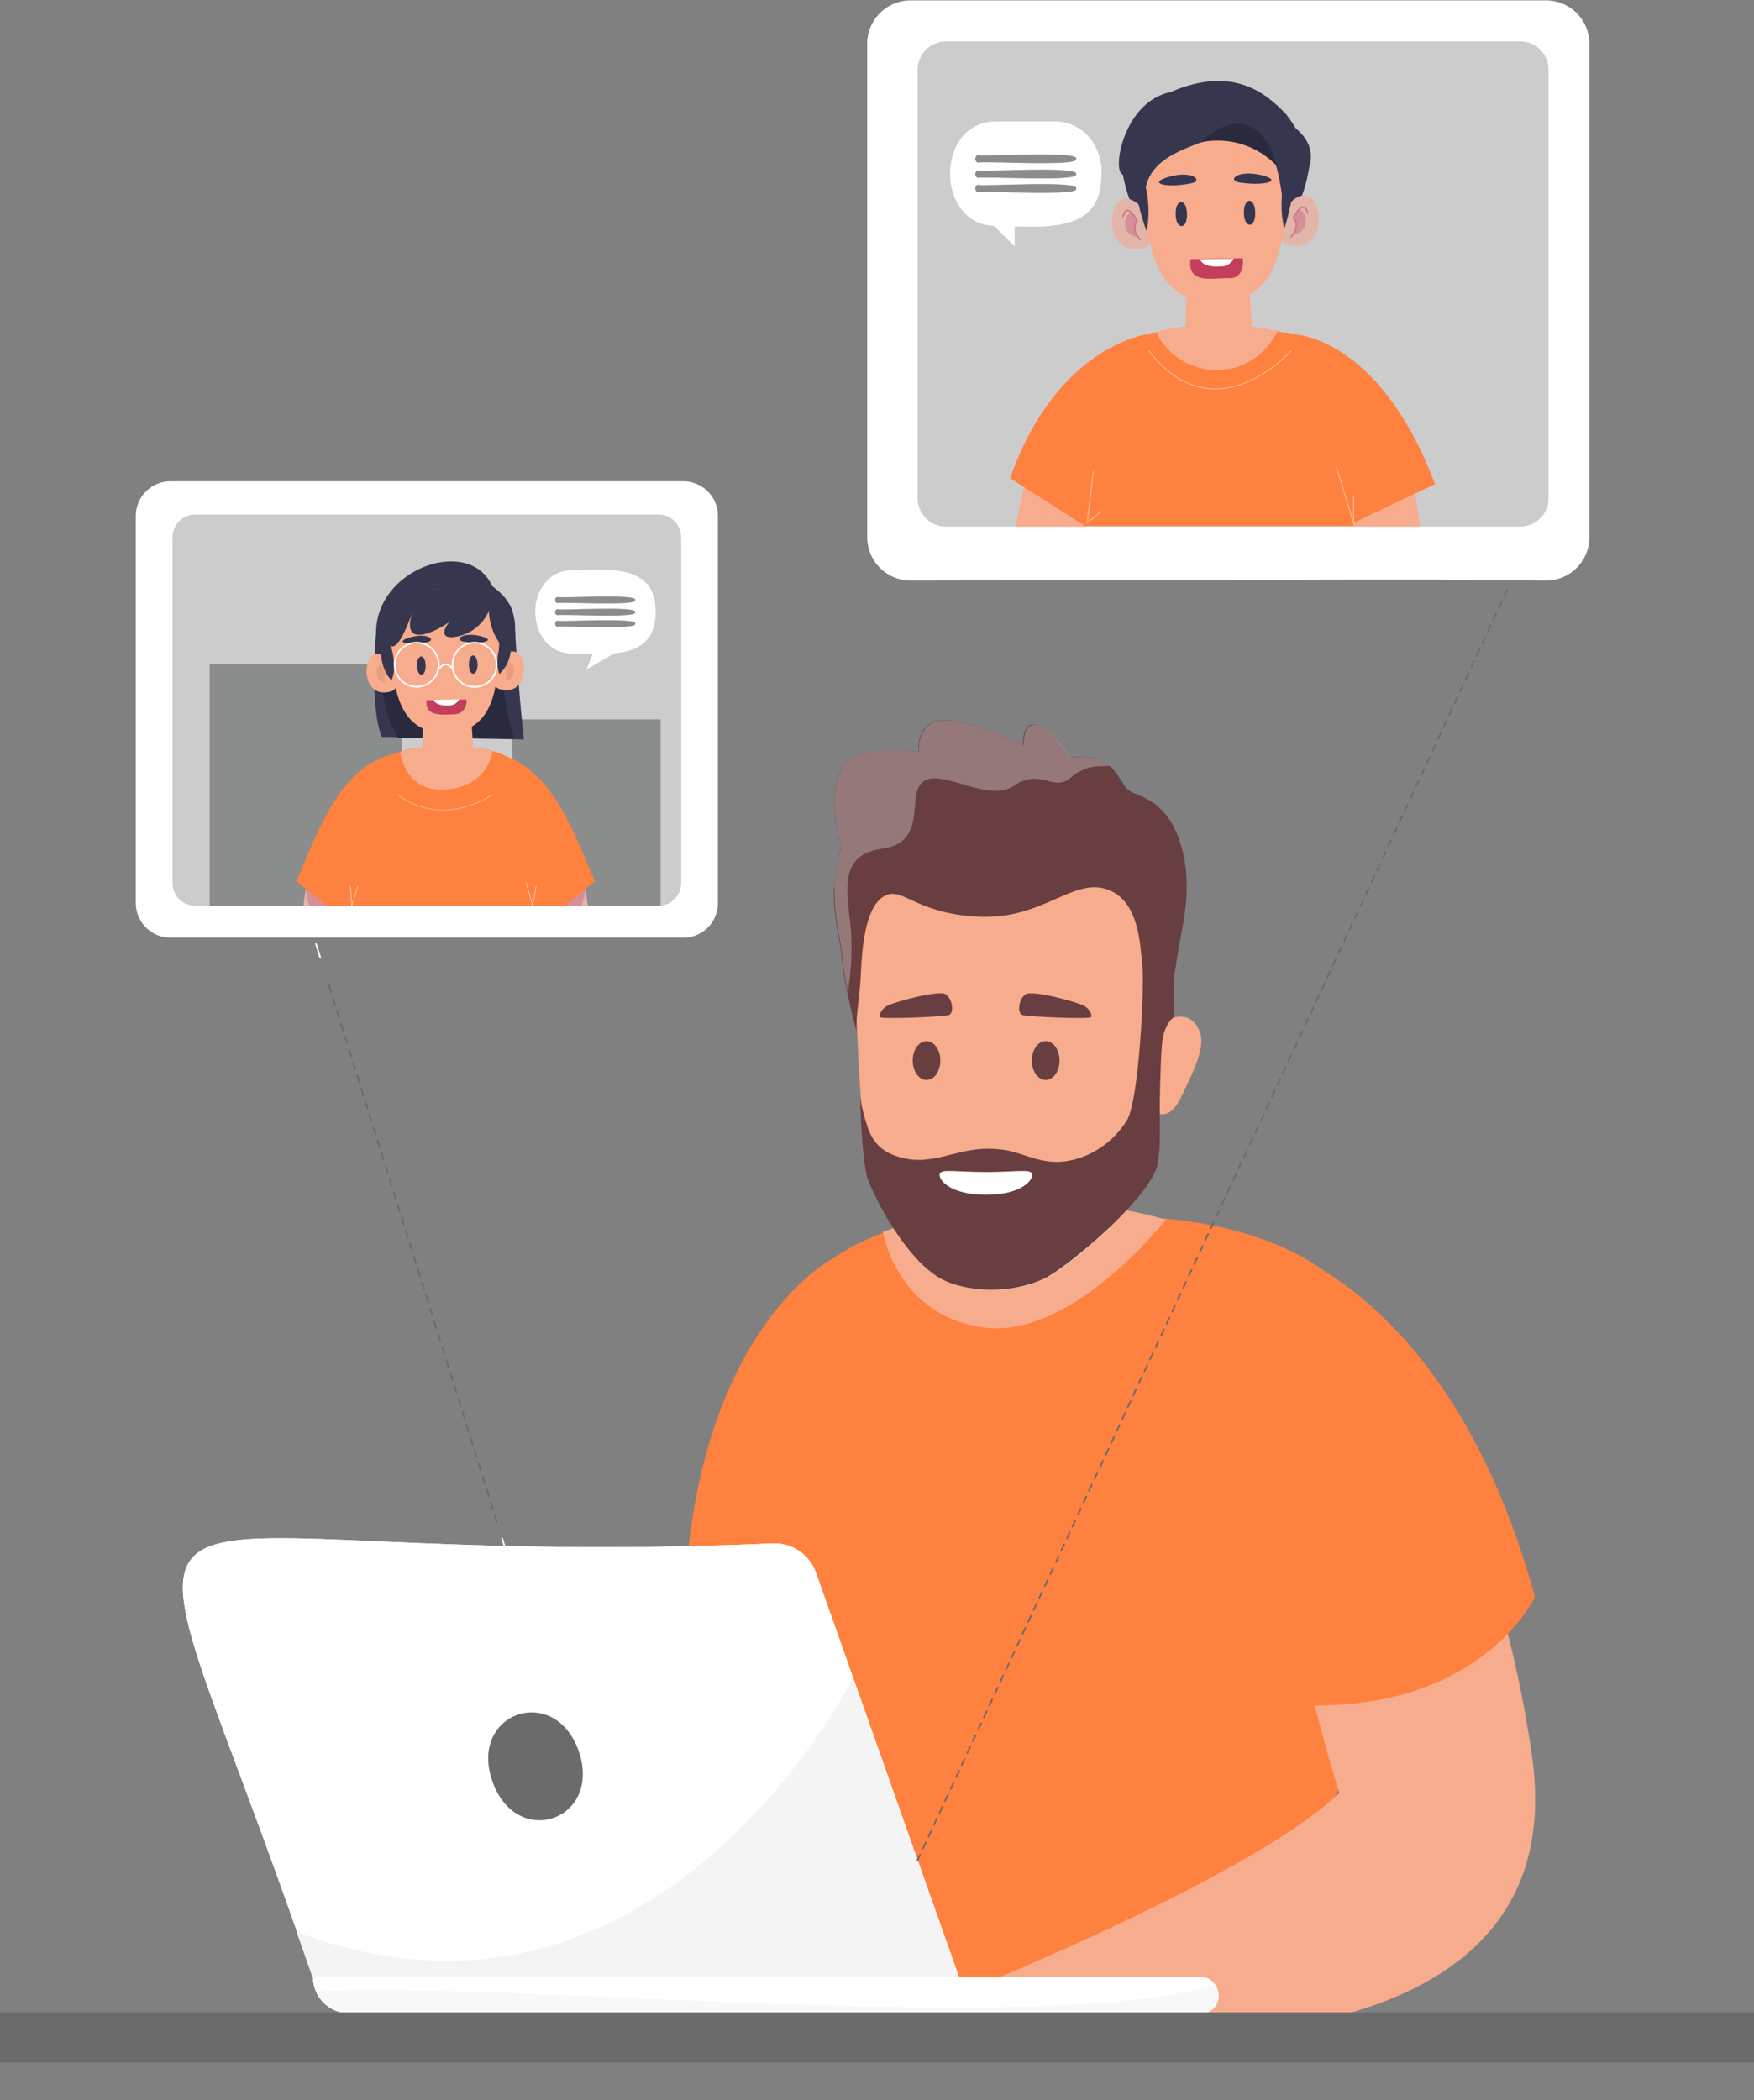 <svg xmlns="http://www.w3.org/2000/svg" width="1067" height="1277" viewBox="0 0 1067 1277" fill="none"><rect x="0" y="0" width="1067" height="1277" fill="#808080" stroke="none"/><path d="M433.9 937.299L359.568 1226.03L455.687 1226.2V929.559L433.9 937.299Z" fill="#E3B5AA"></path><path d="M506.181 765.524C506.181 765.524 433.558 802.941 418.521 943.671L455.559 952.993L506.181 765.524Z" fill="#FF8140"></path><path d="M671.975 651.606L675.521 747.521L561.033 751.755L561.93 663.751L671.975 651.606Z" fill="#E3B5AA"></path><path d="M659.202 740.38C659.202 740.38 849.473 722.206 851.439 865.887C853.703 1023.38 766.641 1220.81 761.984 1229.36L443.127 1236.63C473.244 1054.08 422.793 863.449 492.041 779.08C518.826 746.452 573.934 740.936 573.934 740.936L659.202 740.38Z" fill="#FF8140"></path><path d="M537.11 749.104C537.11 749.104 545.398 800.418 598.925 807.26C652.452 814.102 709.141 741.749 709.141 741.749C709.141 741.749 632.289 715.151 537.11 749.104Z" fill="#F7AC8D"></path><path d="M788.385 767.106C788.385 767.106 899.199 843.308 931.836 1066.91C964.474 1290.51 598.925 1232.4 598.925 1232.4L564.108 1220.47C564.108 1220.47 758.225 1144.4 814.742 1090.39C814.742 1090.39 736.865 844.591 788.385 767.106Z" fill="#F7AC8D"></path><path d="M746.012 748.937C746.012 748.937 875.989 761.369 933.784 971.089C933.784 971.089 901.299 1040.9 791.65 1036.92C774.71 1036.2 746.012 748.937 746.012 748.937Z" fill="#FF8140"></path><path d="M731.739 1224.19C731.739 1224.49 212.871 1224.19 212.187 1224.19C206.382 1224.14 200.829 1221.8 196.74 1217.68C192.651 1213.55 190.357 1207.98 190.357 1202.17C188.007 1196.09 183.01 1180.79 180.66 1174.67C66.429 848.696 50.366 957.012 471.151 938.496C476.678 938.497 482.069 940.212 486.583 943.405C491.096 946.599 494.51 951.113 496.356 956.328L521.304 1026.84C521.304 1026.84 583.289 1202.17 583.375 1202.17H730.287C743.231 1202.08 745.708 1222.74 731.739 1224.19Z" fill="white"></path><path opacity="0.6" d="M583.076 1202.25H190.058C187.965 1196.22 182.539 1180.87 180.361 1174.76C400.066 1257.63 518.74 1020.81 518.74 1020.81C518.74 1020.81 520.022 1024.45 520.876 1026.8L583.076 1202.25Z" fill="#EDEDED"></path><path opacity="0.6" d="M731.739 1224.19C731.269 1224.45 213.169 1224.19 212.187 1224.19C207.923 1224.18 203.754 1222.93 200.2 1220.57C196.645 1218.21 193.861 1214.86 192.194 1210.93C301.086 1204.01 639.508 1239.16 739.001 1206.66C740.23 1208.16 741.028 1209.98 741.31 1211.9C741.592 1213.83 741.348 1215.8 740.603 1217.59C739.858 1219.39 738.641 1220.96 737.08 1222.12C735.519 1223.28 733.674 1223.99 731.739 1224.19Z" fill="#F4F4F4"></path><path d="M583.161 1202.25H190.357" stroke="white" stroke-miterlimit="10"></path><path d="M352.135 1065.03C366.318 1106.98 314.072 1124.9 299.505 1083.12C284.938 1041.34 337.568 1023.21 352.135 1065.03Z" fill="#6B6B6B"></path><path d="M731.739 1224.19C731.739 1224.49 212.871 1224.19 212.187 1224.19C206.382 1224.14 200.829 1221.8 196.74 1217.68C192.651 1213.55 190.357 1207.98 190.357 1202.17C188.007 1196.09 183.01 1180.79 180.66 1174.67C66.429 848.696 50.366 957.012 471.151 938.496C476.678 938.497 482.069 940.212 486.583 943.405C491.096 946.599 494.51 951.113 496.356 956.328L521.304 1026.84C521.304 1026.84 583.289 1202.17 583.375 1202.17H730.287C743.231 1202.08 745.708 1222.74 731.739 1224.19Z" fill="white"></path><path opacity="0.6" d="M583.076 1202.25H190.058C187.965 1196.22 182.539 1180.87 180.361 1174.76C400.066 1257.63 518.74 1020.81 518.74 1020.81C518.74 1020.81 520.022 1024.45 520.876 1026.8L583.076 1202.25Z" fill="#EDEDED"></path><path opacity="0.6" d="M731.739 1224.19C731.269 1224.45 213.169 1224.19 212.187 1224.19C207.923 1224.18 203.754 1222.93 200.2 1220.57C196.645 1218.21 193.861 1214.86 192.194 1210.93C301.086 1204.01 639.508 1239.16 739.001 1206.66C740.23 1208.16 741.028 1209.98 741.31 1211.9C741.592 1213.83 741.348 1215.8 740.603 1217.59C739.858 1219.39 738.641 1220.96 737.08 1222.12C735.519 1223.28 733.674 1223.99 731.739 1224.19Z" fill="#F4F4F4"></path><path d="M352.135 1065.03C366.318 1106.98 314.072 1124.9 299.505 1083.12C284.938 1041.34 337.568 1023.21 352.135 1065.03Z" fill="#6B6B6B"></path><path d="M82.619 312.975V549.876C82.819 555.453 85.221 560.723 89.297 564.531C93.373 568.338 98.791 570.373 104.363 570.188H415.018C420.586 570.372 425.999 568.337 430.068 564.528C434.138 560.719 436.53 555.449 436.719 549.876V312.975C436.53 307.401 434.138 302.131 430.068 298.323C425.999 294.514 420.586 292.478 415.018 292.663H104.363C98.791 292.478 93.373 294.512 89.297 298.32C85.221 302.127 82.819 307.397 82.619 312.975Z" fill="white"></path><path d="M118.759 312.889H400.579C408.199 312.889 414.377 319.073 414.377 326.701V536.962C414.377 544.59 408.199 550.774 400.579 550.774H118.759C111.139 550.774 104.961 544.59 104.961 536.962V326.701C104.961 319.073 111.139 312.889 118.759 312.889Z" fill="#CCCCCC"></path><path d="M127.517 403.886H244.44V550.774H127.517V403.886Z" fill="#8B8C8C"></path><path d="M311.637 437.455H401.86V550.774H311.637V437.455Z" fill="#8B8C8C"></path><path d="M343.592 550.774H357.604L356.108 540.554L343.592 550.774Z" fill="#E3B5AA"></path><path d="M356.151 540.596L343.591 550.774H353.758C354.943 547.484 355.746 544.069 356.151 540.596Z" fill="#D78F97"></path><path d="M228.804 384.558C228.804 384.558 224.532 428.175 232.179 448.102L318.729 449.642C315.055 418.041 312.919 376.947 312.919 376.947L228.804 384.558Z" fill="#36364F"></path><path d="M303.692 388.621C303.905 402.176 308.391 442.672 313.432 449.086L241.834 448.573C241.834 448.573 229.317 426.679 233.29 406.068C237.263 385.456 303.563 381.223 303.692 388.621Z" fill="#2A2A3F"></path><path d="M210.991 500.913C211.717 512.93 213.297 539.057 213.981 550.774H325.051C324.068 522.38 336.671 465.806 299.761 456.698C290.534 453.148 268.576 454.902 258.58 454.517C246.183 454.556 234.288 459.418 225.407 468.076C216.526 476.734 211.356 488.51 210.991 500.913Z" fill="#FF8140"></path><path d="M271.566 480.046C297.54 477.95 299.633 456.698 299.633 456.698C284.767 452.122 252.642 453.576 243.5 456.997C243.5 457.04 245.593 482.184 271.566 480.046Z" fill="#F7AC8D"></path><path d="M287.629 455.757C285.792 474.7 255.888 472.862 256.914 453.362C257.213 445.708 257.768 431.981 258.024 424.37H285.664C286.133 433.649 287.714 446.392 287.629 455.757Z" fill="#F7AC8D"></path><path d="M228.804 386.568C230.001 442.159 312.065 440.619 313.432 386.012C313.432 374.124 312.278 365.786 299.377 356.378C285.578 325.376 227.053 345.859 228.804 386.568Z" fill="#36364F"></path><path d="M238.716 403.887C220.731 381.565 215.135 427.32 238.16 420.35C246.106 417.186 238.716 403.887 238.716 403.887Z" fill="#F7AC8D"></path><path d="M232.308 404.314C228.548 403.587 226.498 414.748 234.7 415.219C234.153 414.108 233.869 412.886 233.869 411.648C233.869 410.41 234.153 409.188 234.7 408.077L232.308 404.314Z" fill="#E79D7F"></path><path d="M302.837 402.647C319.925 379.683 327.273 425.182 304.033 419.11C295.959 416.245 302.837 402.647 302.837 402.647Z" fill="#F7AC8D"></path><path d="M309.245 402.86C312.962 401.962 315.482 413.038 307.28 413.85C307.787 412.72 308.028 411.488 307.983 410.25C307.939 409.011 307.61 407.8 307.024 406.709L309.245 402.86Z" fill="#E79D7F"></path><path d="M271.609 446.007C241.706 445.708 239.656 418.041 237.648 394.992C237.066 390.375 237.461 385.687 238.808 381.232C240.154 376.778 242.421 372.657 245.462 369.136C248.503 365.616 252.249 362.776 256.459 360.799C260.668 358.823 265.245 357.754 269.893 357.664C274.542 357.574 279.157 358.463 283.439 360.274C287.722 362.085 291.576 364.778 294.752 368.177C297.927 371.576 300.352 375.606 301.87 380.005C303.388 384.404 303.965 389.073 303.563 393.709C302.453 416.843 301.47 444.596 271.609 446.007Z" fill="#F7AC8D"></path><path d="M276.565 434.376C269.559 434.376 258.281 436.428 259.477 425.823L283.657 425.353C283.867 426.423 283.844 427.525 283.589 428.585C283.334 429.645 282.853 430.637 282.18 431.494C281.506 432.351 280.656 433.052 279.687 433.549C278.718 434.047 277.653 434.329 276.565 434.376Z" fill="#C33E5D"></path><path d="M282.417 390.203C294.934 391.956 302.324 389.048 291.602 386.654C280.879 384.259 275.924 389.305 282.417 390.203Z" fill="#36364F"></path><path d="M259.349 390.63C246.918 392.854 239.442 390.246 250.036 387.423C260.631 384.601 265.8 389.476 259.349 390.63Z" fill="#36364F"></path><path d="M272.806 428.902C269.516 429.287 264.646 428.432 263.749 425.567L279.342 425.268C278.736 426.454 277.79 427.434 276.626 428.081C275.462 428.729 274.132 429.014 272.806 428.902Z" fill="white"></path><path d="M297.412 371.516C295.436 376.025 292.259 379.903 288.227 382.724C284.196 385.545 279.466 387.201 274.557 387.509C270.584 387.509 267.978 385.242 273.19 378.358C263.364 385.157 242.816 394.65 251.446 370.49C251.446 370.49 242.902 397.301 237.391 392.512C231.88 387.723 240.381 365.401 256.914 360.013C273.446 354.625 292.841 356.592 297.412 371.516Z" fill="#36364F"></path><path d="M304.717 390.801C304.717 390.801 300.445 402.646 303.863 409.83C317.02 397.429 307.835 376.091 304.717 390.801Z" fill="#36364F"></path><path d="M238.587 395.847C238.587 395.847 241.535 406.709 238.074 413.85C226.027 399.482 234.4 379.812 238.587 395.847Z" fill="#36364F"></path><path d="M297.412 371.516C297.596 378.417 299.777 385.117 303.691 390.802C308.092 396.489 309.672 371.516 297.412 371.516Z" fill="#36364F"></path><path d="M258.922 404.742C259.135 412.097 253.753 412.182 253.667 404.742C253.582 397.301 258.836 397.387 258.922 404.742Z" fill="#36364F"></path><path d="M290.491 404.143C290.491 411.498 285.322 411.584 285.237 404.143C285.151 396.703 290.406 396.788 290.491 404.143Z" fill="#36364F"></path><path d="M300.359 457.809C302.794 478.506 316.849 524.475 324.026 550.774H343.591L361.875 535.893C349.145 506.986 335.859 464.865 300.359 457.809Z" fill="#FF8140"></path><path d="M198.517 550.774H184.505L186 540.554L198.517 550.774Z" fill="#E3B5AA"></path><path d="M185.786 540.596L198.303 550.774H188.179C186.974 547.49 186.171 544.073 185.786 540.596Z" fill="#D78F97"></path><path d="M241.749 457.809C239.314 478.506 225.301 524.475 218.125 550.774H198.602C194.715 547.609 184.077 538.972 180.361 535.893C193.006 506.986 206.249 464.865 241.749 457.809Z" fill="#FF8140"></path><path opacity="0.79" d="M299.633 483.082C299.633 483.082 270.542 504.463 241.578 483.082" stroke="white" stroke-width="0.25" stroke-miterlimit="10"></path><path d="M275.24 404.186C275.231 406.852 276.014 409.46 277.487 411.681C278.96 413.902 281.059 415.635 283.517 416.661C285.975 417.687 288.683 417.96 291.296 417.445C293.909 416.93 296.311 415.651 298.197 413.768C300.083 411.886 301.369 409.486 301.892 406.872C302.414 404.258 302.151 401.548 301.133 399.084C300.116 396.62 298.391 394.514 296.177 393.032C293.963 391.55 291.36 390.759 288.697 390.759C285.135 390.759 281.719 392.172 279.196 394.689C276.674 397.206 275.251 400.621 275.24 404.186Z" stroke="white" stroke-miterlimit="10"></path><path d="M253.496 417.613C246.088 417.613 240.082 411.601 240.082 404.186C240.082 396.77 246.088 390.759 253.496 390.759C260.905 390.759 266.91 396.77 266.91 404.186C266.91 411.601 260.905 417.613 253.496 417.613Z" stroke="white" stroke-miterlimit="10"></path><path d="M320.01 536.449L323.983 550.774L326.205 538.715" stroke="white" stroke-width="0.25" stroke-miterlimit="10"></path><path d="M213.212 539.014L213.981 550.774L217.655 539.014" stroke="white" stroke-width="0.25" stroke-miterlimit="10"></path><path d="M349.102 397.472C370.803 397.814 400.023 401.406 398.785 370.361C398.058 342.609 368.539 346.457 349.102 346.671C317.789 346.201 317.746 397.943 349.102 397.472Z" fill="white"></path><path d="M379.476 393.88L356.749 407.136L365.464 385.969L379.476 393.88Z" fill="white"></path><path d="M339.362 366.727C340.387 365.871 388.147 368.736 386.353 364.973C389.215 360.697 339.661 363.99 339.362 363.006C337.098 362.963 337.098 366.727 339.362 366.727Z" fill="#8B8C8C"></path><path d="M339.362 374.124C340.387 373.269 388.147 376.134 386.353 372.371C389.215 368.095 339.661 371.387 339.362 370.404C337.098 370.361 337.098 374.167 339.362 374.124Z" fill="#8B8C8C"></path><path d="M339.362 381.137C340.387 380.282 388.147 383.147 386.353 379.384C389.215 375.108 339.661 378.4 339.362 377.417C337.098 377.417 337.098 381.18 339.362 381.137Z" fill="#8B8C8C"></path><path d="M192.237 574.079L194.8 582.247" stroke="white" stroke-linecap="round" stroke-linejoin="round"></path><path d="M200.097 599.095L302.794 927.079" stroke="#6B6B6B" stroke-linecap="round" stroke-linejoin="round" stroke-dasharray="4.12 4.12"></path><path d="M305.443 935.503L308.006 943.671" stroke="white" stroke-linecap="round" stroke-linejoin="round"></path><path d="M275.497 407.136C275.497 407.136 271.225 400.081 266.953 407.136" stroke="white" stroke-miterlimit="10"></path><path d="M527.541 25.871V327.172C527.613 330.642 528.368 334.065 529.762 337.243C531.155 340.422 533.161 343.295 535.664 345.697C538.168 348.1 541.119 349.985 544.351 351.245C547.582 352.506 551.03 353.116 554.497 353.043L826.576 352.444H873.567L939.91 353.043C943.378 353.116 946.825 352.506 950.056 351.245C953.288 349.985 956.239 348.1 958.743 345.697C961.246 343.295 963.252 340.422 964.646 337.243C966.039 334.065 966.794 330.642 966.866 327.172V25.871C966.665 18.899 963.718 12.29 958.669 7.483C953.619 2.677 946.877 0.064 939.91 0.214H554.539C547.566 0.053 540.812 2.661 535.753 7.468C530.695 12.275 527.742 18.892 527.541 25.871Z" fill="white"></path><path d="M575.344 25.187H924.916C934.353 25.187 942.003 32.845 942.003 42.291V303.097C942.003 312.543 934.353 320.201 924.916 320.201H575.344C565.906 320.201 558.256 312.543 558.256 303.097V42.291C558.256 32.845 565.906 25.187 575.344 25.187Z" fill="#CCCCCC"></path><path d="M617.85 320.201H660.569V273.805L627.205 281.716C623.209 294.314 620.083 307.173 617.85 320.201Z" fill="#F7AC8D"></path><path d="M823.286 273.805V320.201H863.699C862.374 309.511 861.093 301.172 859.897 294.544L823.286 273.805Z" fill="#F7AC8D"></path><path d="M660.611 251.782C660.611 269.956 660.611 301.6 660.611 319.902H823.372V273.89C826.533 244.555 816.878 212.527 786.163 203.333C741.692 193.113 664.926 190.675 660.611 251.782Z" fill="#FF8140"></path><path d="M740.496 224.971C714.053 224.971 702.904 202.777 703.801 201.708C727.595 196.491 739.258 198.415 759.336 198.116C759.336 198.116 767.282 199.313 777.449 201.152C777.235 201.152 766.769 225.099 740.496 224.971Z" fill="#F7AC8D"></path><path d="M761.429 201.965C758.994 226.852 719.692 224.158 721.059 198.843C721.401 188.751 722.127 171.005 722.512 160.699L758.823 160.486C759.421 172.929 761.515 189.649 761.429 201.965Z" fill="#F7AC8D"></path><path d="M832.77 155.354L833.197 155.012L832.77 155.354Z" fill="#1B323D"></path><path d="M796.459 101.602C784.583 177.59 696.88 181.995 683.082 106.178C676.204 104.425 683.296 61.834 712.088 55.975C750.279 39.469 770.4 56.916 782.276 69.36C782.276 69.36 786.548 74.833 788.129 77.912C795.476 84.113 799.449 91.681 796.459 101.602Z" fill="#36364F"></path><path d="M697.136 129.013C673.683 99.721 665.866 159.588 696.367 150.693C706.961 146.502 697.136 129.013 697.136 129.013Z" fill="#E3B5AA"></path><path d="M688.678 129.611C683.765 128.628 681.031 143.338 691.839 143.937C691.103 142.478 690.72 140.867 690.72 139.233C690.72 137.599 691.103 135.988 691.839 134.529L688.678 129.611Z" fill="#D78F97"></path><path d="M693.719 145.69C687.268 139.062 691.754 134.273 691.754 134.273C691.754 134.273 685.559 122.085 683.21 131.536" stroke="#C87E84" stroke-miterlimit="10" stroke-linecap="round"></path><path d="M781.379 127.431C803.721 97.241 813.76 156.765 782.96 148.812C772.365 145.262 781.379 127.431 781.379 127.431Z" fill="#E3B5AA"></path><path d="M789.837 127.773C794.707 126.618 797.997 141.157 787.231 142.226C787.905 140.739 788.225 139.115 788.166 137.482C788.106 135.85 787.67 134.254 786.89 132.819L789.837 127.773Z" fill="#D78F97"></path><path d="M785.437 143.937C791.589 137.095 786.932 132.476 786.932 132.476C786.932 132.476 792.699 120.033 795.476 129.44" stroke="#C87E84" stroke-miterlimit="10" stroke-linecap="round"></path><path d="M740.326 184.432C700.981 184.005 698.333 147.657 695.684 117.339C694.946 111.281 695.486 105.135 697.27 99.299C699.054 93.463 702.041 88.067 706.039 83.46C710.037 78.852 714.956 75.135 720.478 72.55C726.001 69.964 732.004 68.568 738.1 68.451C744.196 68.333 750.248 69.498 755.866 71.869C761.484 74.24 766.542 77.765 770.714 82.215C774.885 86.666 778.078 91.943 780.084 97.706C782.09 103.469 782.866 109.589 782.362 115.671C780.866 146.075 779.585 182.508 740.326 184.432Z" fill="#F7AC8D"></path><path d="M722.084 130.167C722.383 139.832 715.292 139.96 715.164 130.167C715.035 120.375 721.999 120.503 722.084 130.167Z" fill="#36364F"></path><path d="M763.607 129.398C763.864 139.019 756.772 139.19 756.687 129.398C756.602 119.605 763.479 119.733 763.607 129.398Z" fill="#36364F"></path><path d="M748.485 169.124C738.788 168.653 722.084 173.699 724.22 157.621L756.004 157.022C756.815 162.41 754.936 169.081 748.485 169.124Z" fill="#C33E5D"></path><path d="M754.551 111.053C770.998 113.319 780.738 109.513 766.64 106.349C752.543 103.185 746.007 109.855 754.551 111.053Z" fill="#36364F"></path><path d="M724.05 111.609C707.688 114.559 697.82 111.095 711.789 107.332C725.758 103.569 732.593 110.112 724.05 111.609Z" fill="#36364F"></path><path d="M741.949 161.982C737.677 162.495 731.227 161.426 730.03 157.706L750.536 157.321C749.707 158.846 748.456 160.097 746.932 160.924C745.408 161.751 743.677 162.119 741.949 161.982Z" fill="white"></path><path d="M781.208 127.43C778.26 113.276 778.26 71.84 744.341 81.504C720.76 90.869 692.138 96.086 696.88 126.789C696.88 126.789 684.534 105.408 690.899 93.306C697.264 81.205 705.851 64.399 718.71 60.636C731.568 56.873 776.338 74.149 776.338 74.149C784.101 90.802 785.823 109.643 781.208 127.43Z" fill="#36364F"></path><path d="M776.851 101.047C770.997 94.841 763.647 90.248 755.507 87.709C747.367 85.171 738.711 84.771 730.372 86.55C730.372 86.55 762.497 52.939 776.851 101.047Z" fill="#2A2A3F"></path><path d="M695.94 109.898C698.941 119.853 699.498 130.385 697.563 140.601C697.435 141.328 684.406 103.142 695.94 109.898Z" fill="#36364F"></path><path d="M781.678 108.273C779.05 118.349 778.889 128.911 781.208 139.062C781.379 139.746 792.913 101.047 781.678 108.273Z" fill="#36364F"></path><path d="M786.163 203.162C786.163 203.162 838.452 203.162 872.969 294.373L823.372 317.892C823.372 317.892 788.983 223.645 786.163 203.162Z" fill="#FF8140"></path><path d="M698.418 203.162C698.418 203.162 643.139 209.491 614.474 290.824L660.569 320.202C660.569 320.202 695.769 223.645 698.418 203.162Z" fill="#FF8140"></path><path opacity="0.5" d="M785.437 213.297C785.437 213.297 739.386 265.466 698.845 213.297" stroke="white" stroke-width="0.5" stroke-miterlimit="10"></path><path opacity="0.5" d="M812.948 283.854L823.372 317.892L823.415 301.942" stroke="white" stroke-width="0.5" stroke-miterlimit="10"></path><path opacity="0.5" d="M665.097 286.591L661.38 317.892L670.223 310.879" stroke="white" stroke-width="0.5" stroke-miterlimit="10"></path><path d="M606.614 137.437C630.366 137.437 668.984 143.637 669.882 108.786C672.146 90.997 660.056 73.636 641.26 73.807H606.614C568.381 73.208 568.381 137.993 606.614 137.437Z" fill="white"></path><path d="M617.251 134.101V149.795L596.148 128.97L617.251 134.101Z" fill="white"></path><path d="M595.379 98.908C596.447 97.796 656.766 101.431 654.588 96.813C658.176 91.211 596.062 95.53 595.379 94.247C592.602 94.204 592.602 98.951 595.379 98.908Z" fill="#8B8C8C"></path><path d="M595.379 108.188C596.447 107.076 656.766 110.711 654.588 106.092C658.176 100.49 596.062 104.809 595.379 103.527C592.602 103.484 592.602 108.23 595.379 108.188Z" fill="#8B8C8C"></path><path d="M595.379 116.954C596.447 115.885 656.766 119.477 654.588 114.859C658.176 109.257 596.062 113.618 595.379 112.336C592.602 112.293 592.602 116.997 595.379 116.954Z" fill="#8B8C8C"></path><path d="M558.085 1131.35L916.799 358.858" stroke="#6B6B6B" stroke-linecap="round" stroke-linejoin="round" stroke-dasharray="4 4"></path><path d="M703.545 624.472C710.126 618.567 724.482 612.602 730.063 627.906C732.847 635.559 727.568 648.248 722.481 658.865C717.395 669.482 714.49 677.604 706.607 677.616C698.724 677.629 695.867 673.158 695.867 673.158L703.545 624.472Z" fill="#F7AC8D"></path><path d="M546.981 751.73C553.333 760.901 560.698 769.421 568.533 775.024C571.354 777.086 574.434 778.767 577.694 780.025C599.281 788.051 622.292 783.966 635.551 777.7C642.108 774.602 658.248 762.443 673.315 748.44L675.002 746.849C674.077 746.2 673.284 745.383 672.664 744.439C671.747 743.023 671.246 741.378 671.218 739.691C671.212 739.619 671.212 739.546 671.218 739.474V685.896H562.313V739.474C562.324 739.675 562.324 739.876 562.313 740.076C562.282 740.808 562.144 741.53 561.904 742.222C561.788 742.608 561.647 742.986 561.482 743.354C561.409 743.523 561.325 743.692 561.241 743.86L561.096 744.102C561.047 744.198 560.991 744.291 560.927 744.379L560.746 744.656C559.637 746.287 558.031 747.517 556.166 748.163L554.466 748.838L546.981 751.73Z" fill="#FCD1C8"></path><path d="M616.759 684.521H671.205V739.438C661.056 751.742 642.699 769.782 611.323 771.409C587.566 772.614 565.267 752.898 560.698 744.607C561.818 742.878 562.377 740.846 562.301 738.787V684.558L616.759 684.521Z" fill="#EFAFAF"></path><path d="M519.125 547.792C519.125 547.792 522.283 491.225 611.13 491.225C699.977 491.225 703.135 547.792 703.135 547.792C703.135 547.792 710.367 672.398 693.348 708.298C676.328 744.198 633.019 776.988 599.619 776.988C566.218 776.988 534.276 724.82 527.647 699.645C521.017 674.471 519.125 547.792 519.125 547.792Z" fill="#F7AC8D"></path><path d="M507.675 539.537C507.675 539.163 507.675 538.802 507.675 538.452C507.735 537.247 507.807 536.103 507.904 534.982C508 533.861 508.109 532.764 508.229 531.704C508.458 529.872 508.711 528.161 508.988 526.594C509.061 526.209 509.133 525.835 509.193 525.462C509.41 524.329 509.627 523.292 509.844 522.328C509.916 521.979 510.001 521.641 510.074 521.316C510.7 518.677 511.279 516.785 511.616 515.773C511.701 515.556 511.749 515.387 511.797 515.266L511.905 514.953C511.905 514.953 506.746 500.492 507.53 485.368C507.59 484.308 507.662 483.247 507.783 482.199C507.783 481.825 507.868 481.464 507.916 481.09C507.911 481.01 507.911 480.929 507.916 480.849L507.988 480.319C508.108 479.515 508.253 478.712 508.422 477.909C508.422 477.668 508.518 477.415 508.579 477.173C508.639 476.932 508.578 476.92 508.663 476.788L508.916 475.764C509.02 475.314 509.141 474.868 509.278 474.426C509.435 473.92 509.591 473.414 509.772 472.92C509.953 472.425 510.122 471.919 510.327 471.425C510.532 470.931 510.616 470.69 510.785 470.329C510.881 470.088 511.002 469.834 511.11 469.593C511.219 469.352 511.447 468.894 511.628 468.533C511.809 468.171 512.086 467.677 512.327 467.244C512.568 466.81 512.978 466.147 513.34 465.617C513.702 465.086 513.87 464.833 514.148 464.412C514.434 463.983 514.757 463.58 515.112 463.206C515.329 462.978 515.558 462.761 515.799 462.544C516.04 462.327 516.293 462.122 516.546 461.929C516.796 461.726 517.058 461.537 517.329 461.363C517.453 461.271 517.582 461.187 517.715 461.11C517.838 461.021 517.967 460.94 518.101 460.869C518.294 460.748 518.499 460.628 518.716 460.519C519.775 459.956 520.875 459.473 522.007 459.073L522.79 458.808L524.381 458.326C525.02 458.145 525.683 457.988 526.358 457.832L528.407 457.422C528.998 457.314 529.612 457.217 530.203 457.133L532.035 456.892L533.324 456.747L534.337 456.651C534.827 456.603 535.322 456.566 535.82 456.542L538.098 456.398L541.316 456.289C542.835 456.289 544.33 456.289 545.74 456.289H547.054L550.67 456.422L551.875 456.494L555.599 456.771L557.13 456.916L557.95 457H558.251H558.637C558.605 456.406 558.605 455.811 558.637 455.217C558.637 455.024 558.637 454.807 558.637 454.566C558.637 454.325 558.637 454.096 558.637 453.843C558.637 453.59 558.637 453.289 558.709 452.999C558.782 452.71 558.818 452.132 558.891 451.662C558.891 451.433 558.962 451.204 559.011 450.963C559.119 450.372 559.264 449.758 559.445 449.107C559.805 447.738 560.331 446.419 561.012 445.178C561.278 444.688 561.571 444.213 561.892 443.756C562.58 442.792 563.39 441.922 564.302 441.165C564.776 440.772 565.279 440.418 565.809 440.105C565.987 439.989 566.172 439.884 566.363 439.792L566.797 439.563L567.316 439.322L567.81 439.117C568.027 439.02 568.268 438.936 568.509 438.852C568.75 438.767 569.184 438.635 569.546 438.55C569.907 438.466 570.281 438.369 570.666 438.297C571.462 438.14 572.267 438.039 573.077 437.996C574.148 437.918 575.225 437.918 576.296 437.996C577.501 438.08 578.707 438.213 579.912 438.382C580.503 438.466 581.117 438.55 581.708 438.659L582.576 438.803L583.443 438.96C583.817 439.02 584.19 439.093 584.552 439.177C585.444 439.346 586.336 439.55 587.24 439.767C587.819 439.888 588.446 440.033 588.988 440.189C589.53 440.346 590.278 440.515 590.917 440.695L592.978 441.274C593.388 441.382 593.785 441.503 594.183 441.635L597.052 442.527C597.703 442.744 598.342 442.949 598.98 443.178L600.789 443.804C601.994 444.226 603.199 444.66 604.308 445.094L606.008 445.745L607.647 446.395L609.178 447.01L610.744 447.661L612.239 448.287L613.662 448.902L614.987 449.48L616.193 450.047L617.881 450.818L618.869 451.276L619.327 451.493L620.134 451.879L620.822 452.204L622.304 452.939V452.493C622.304 452.337 622.304 452.144 622.304 451.915C622.304 451.686 622.304 451.601 622.304 451.421C622.304 451.24 622.304 451.168 622.304 451.035C622.304 450.902 622.304 450.77 622.304 450.625C622.304 450.191 622.376 449.721 622.437 449.227L622.509 448.673C622.509 448.348 622.618 448.01 622.678 447.661C622.738 447.311 622.786 447.167 622.835 446.914C622.883 446.661 622.967 446.395 623.039 446.13C623.112 445.865 623.208 445.564 623.305 445.275C623.401 444.985 623.461 444.829 623.558 444.6C623.759 444.119 623.993 443.652 624.257 443.202C624.39 442.985 624.534 442.78 624.678 442.587C624.823 442.394 624.992 442.19 625.161 442.009L625.522 441.659C625.718 441.481 625.932 441.323 626.161 441.189L626.414 441.033L626.668 440.9L626.86 440.816L627.21 440.683L627.559 440.587C627.746 440.538 627.935 440.502 628.126 440.478H628.367C629.396 440.407 630.428 440.559 631.393 440.924C632.313 441.239 633.201 441.643 634.044 442.129C634.63 442.478 635.197 442.856 635.744 443.262L636.371 443.744L637.009 444.25L637.624 444.781C638.934 445.952 640.177 447.195 641.349 448.504C641.843 449.059 642.325 449.613 642.807 450.179L643.603 451.131L644.881 452.71C646.146 454.289 647.291 455.795 648.364 457.036L648.761 457.506L649.22 458.025L649.654 458.507C649.931 458.82 650.208 459.085 650.461 459.326C651.281 460.097 651.98 460.531 652.522 460.399H652.788C653.041 460.399 653.306 460.314 653.571 460.29L654.463 460.194H654.764C656.473 460.049 658.191 460.049 659.899 460.194H660.574L661.261 460.266C662.145 460.379 663.037 460.523 663.937 460.7H664.142C664.54 460.784 664.938 460.869 665.348 460.977L666.095 461.182L666.854 461.399C667.288 461.531 667.722 461.676 668.144 461.833L669.228 462.266C669.94 462.568 670.627 462.893 671.314 463.255C672.338 463.799 673.318 464.423 674.243 465.123C674.4 465.255 674.52 465.339 674.665 465.472C680.342 470.051 683.56 478.162 686.164 480.246C691.721 484.705 708.125 484.754 717.238 510.374C726.35 535.994 719.649 561.373 717.768 572.304C717.334 574.882 714.586 589.392 714.152 596.574C713.791 602.298 714.358 618.422 714.358 618.422C711.537 619.808 708.21 625.822 707.282 631.305C706.354 636.788 705.787 655.901 705.558 667.735C705.498 671.025 705.498 674.266 705.558 677.448C705.618 688.294 705.859 698.368 704.353 707.202C702.629 717.324 689.334 732.786 674.617 746.693L672.929 748.283C657.862 762.286 641.722 774.446 635.165 777.543C621.906 783.809 598.884 787.895 577.308 779.869C574.049 778.61 570.968 776.929 568.147 774.868C560.313 769.264 552.948 760.744 546.596 751.573C539.348 741.047 533.193 729.81 528.226 718.035C525.357 711.082 523.682 685.63 523.284 667.711C524.371 673.961 525.955 680.114 528.021 686.113C531.143 694.777 537.025 702.321 552.984 704.888C555.938 705.345 558.935 705.463 561.916 705.237C567.461 704.69 572.946 703.654 578.309 702.14C585.456 700.357 592.845 698.525 600.957 698.525C618.712 698.525 623.437 704.442 638.42 706.274C648.183 707.479 660.116 704.526 670.591 697.139L670.808 696.982C676.629 692.8 681.589 687.534 685.417 681.473C693.046 669.422 696.325 598.189 694.927 586.813C693.529 575.437 693.348 546.78 672.604 540.537C651.86 534.295 633.526 559.59 594.557 557.409C555.588 555.227 548.91 538.344 537.556 545.129C526.201 551.913 524.296 577.341 523.706 591.802C523.103 605.998 520.716 616.892 520.945 626.352V626.545C520.945 626.665 520.945 626.786 520.945 626.894C520.945 627.003 517.908 615.639 515.365 603.359C515.244 602.792 515.124 602.154 515.015 601.648C514.81 600.671 514.617 599.683 514.437 598.707C514.171 597.345 513.919 595.996 513.69 594.658C513.497 593.537 513.315 592.429 513.135 591.344C513.123 591.26 513.123 591.175 513.135 591.091C512.773 588.753 512.484 586.512 512.267 584.451C512.267 583.933 512.171 583.427 512.135 582.932C512.099 582.438 512.074 582.185 512.038 581.824C511.954 581.065 511.881 580.317 511.797 579.582C511.713 578.847 511.64 578.269 511.544 577.63C511.447 576.991 511.411 576.642 511.339 576.16C510.748 572.291 510.001 568.761 509.302 564.892C509.181 564.193 509.049 563.482 508.928 562.759L508.748 561.638C508.639 560.891 508.519 560.132 508.398 559.349C508.181 557.77 507.976 556.107 507.807 554.311C507.723 553.42 507.651 552.504 507.566 551.552C507.482 550.6 507.433 549.588 507.385 548.551C507.337 547.515 507.301 546.442 507.265 545.334C507.265 543.671 507.265 542.056 507.265 540.513L507.675 539.537Z" fill="#683E40"></path><g style="mix-blend-mode:overlay" opacity="0.3"><path d="M675.135 465.641C672.23 466.581 661.876 463.652 651.389 472.871C640.903 482.09 633.068 466.785 617.061 477.692C601.054 488.598 573.837 467.496 562.097 474.98C550.356 482.464 565.809 512.205 536.109 516.206C506.409 520.207 517.318 549.587 517.872 569.556C518.286 580.9 517.587 592.258 515.787 603.467C514.296 596.728 513.201 589.908 512.508 583.041C511.483 570.05 508.145 563.289 507.687 545.466C507.321 535.11 508.778 524.77 511.99 514.917C511.99 514.917 500.575 482.813 514.304 464.375C522.32 452.577 558.902 457.145 558.902 457.145C558.902 457.145 557.094 436.73 576.657 438.14C596.22 439.55 622.678 453.144 622.678 453.144C622.678 453.144 622.112 437.731 631.815 441.093C641.518 444.455 649.738 461.146 652.944 460.591C658.971 459.555 668.204 460.435 674.641 465.412L675.135 465.641Z" fill="white"></path></g><path d="M627.68 644.922C627.68 651.442 631.441 656.72 636.118 656.72C640.794 656.72 644.555 651.442 644.555 644.922C644.555 638.403 640.794 633.125 636.118 633.125C631.441 633.125 627.68 638.403 627.68 644.922Z" fill="#683E40"></path><path d="M563.639 656.72C558.999 656.72 555.238 651.438 555.238 644.922C555.238 638.407 558.999 633.125 563.639 633.125C568.279 633.125 572.041 638.407 572.041 644.922C572.041 651.438 568.279 656.72 563.639 656.72Z" fill="#683E40"></path><path d="M621.822 617.169C618.784 616.036 619.568 607.528 623.859 604.66C628.15 601.792 655.355 609.481 659.188 611.481C663.021 613.481 664.492 617.169 663.756 618.519C663.021 619.868 624.871 618.302 621.822 617.169Z" fill="#683E40"></path><path d="M577.344 617.169C580.382 616.036 579.61 607.528 575.319 604.66C571.028 601.792 543.823 609.481 539.978 611.481C536.133 613.481 534.686 617.169 535.41 618.519C536.133 619.868 574.307 618.302 577.344 617.169Z" fill="#683E40"></path><path d="M571.631 713.986C572.354 710.552 581.479 712.709 599.752 712.709C618.025 712.709 627.15 710.552 627.861 713.986C628.572 717.421 621.726 726.519 599.752 726.519C577.778 726.519 570.956 717.421 571.631 713.986Z" fill="white"></path><path d="M0 1223.69H1067V1254.15H0V1223.69Z" fill="#6B6B6B"></path></svg>